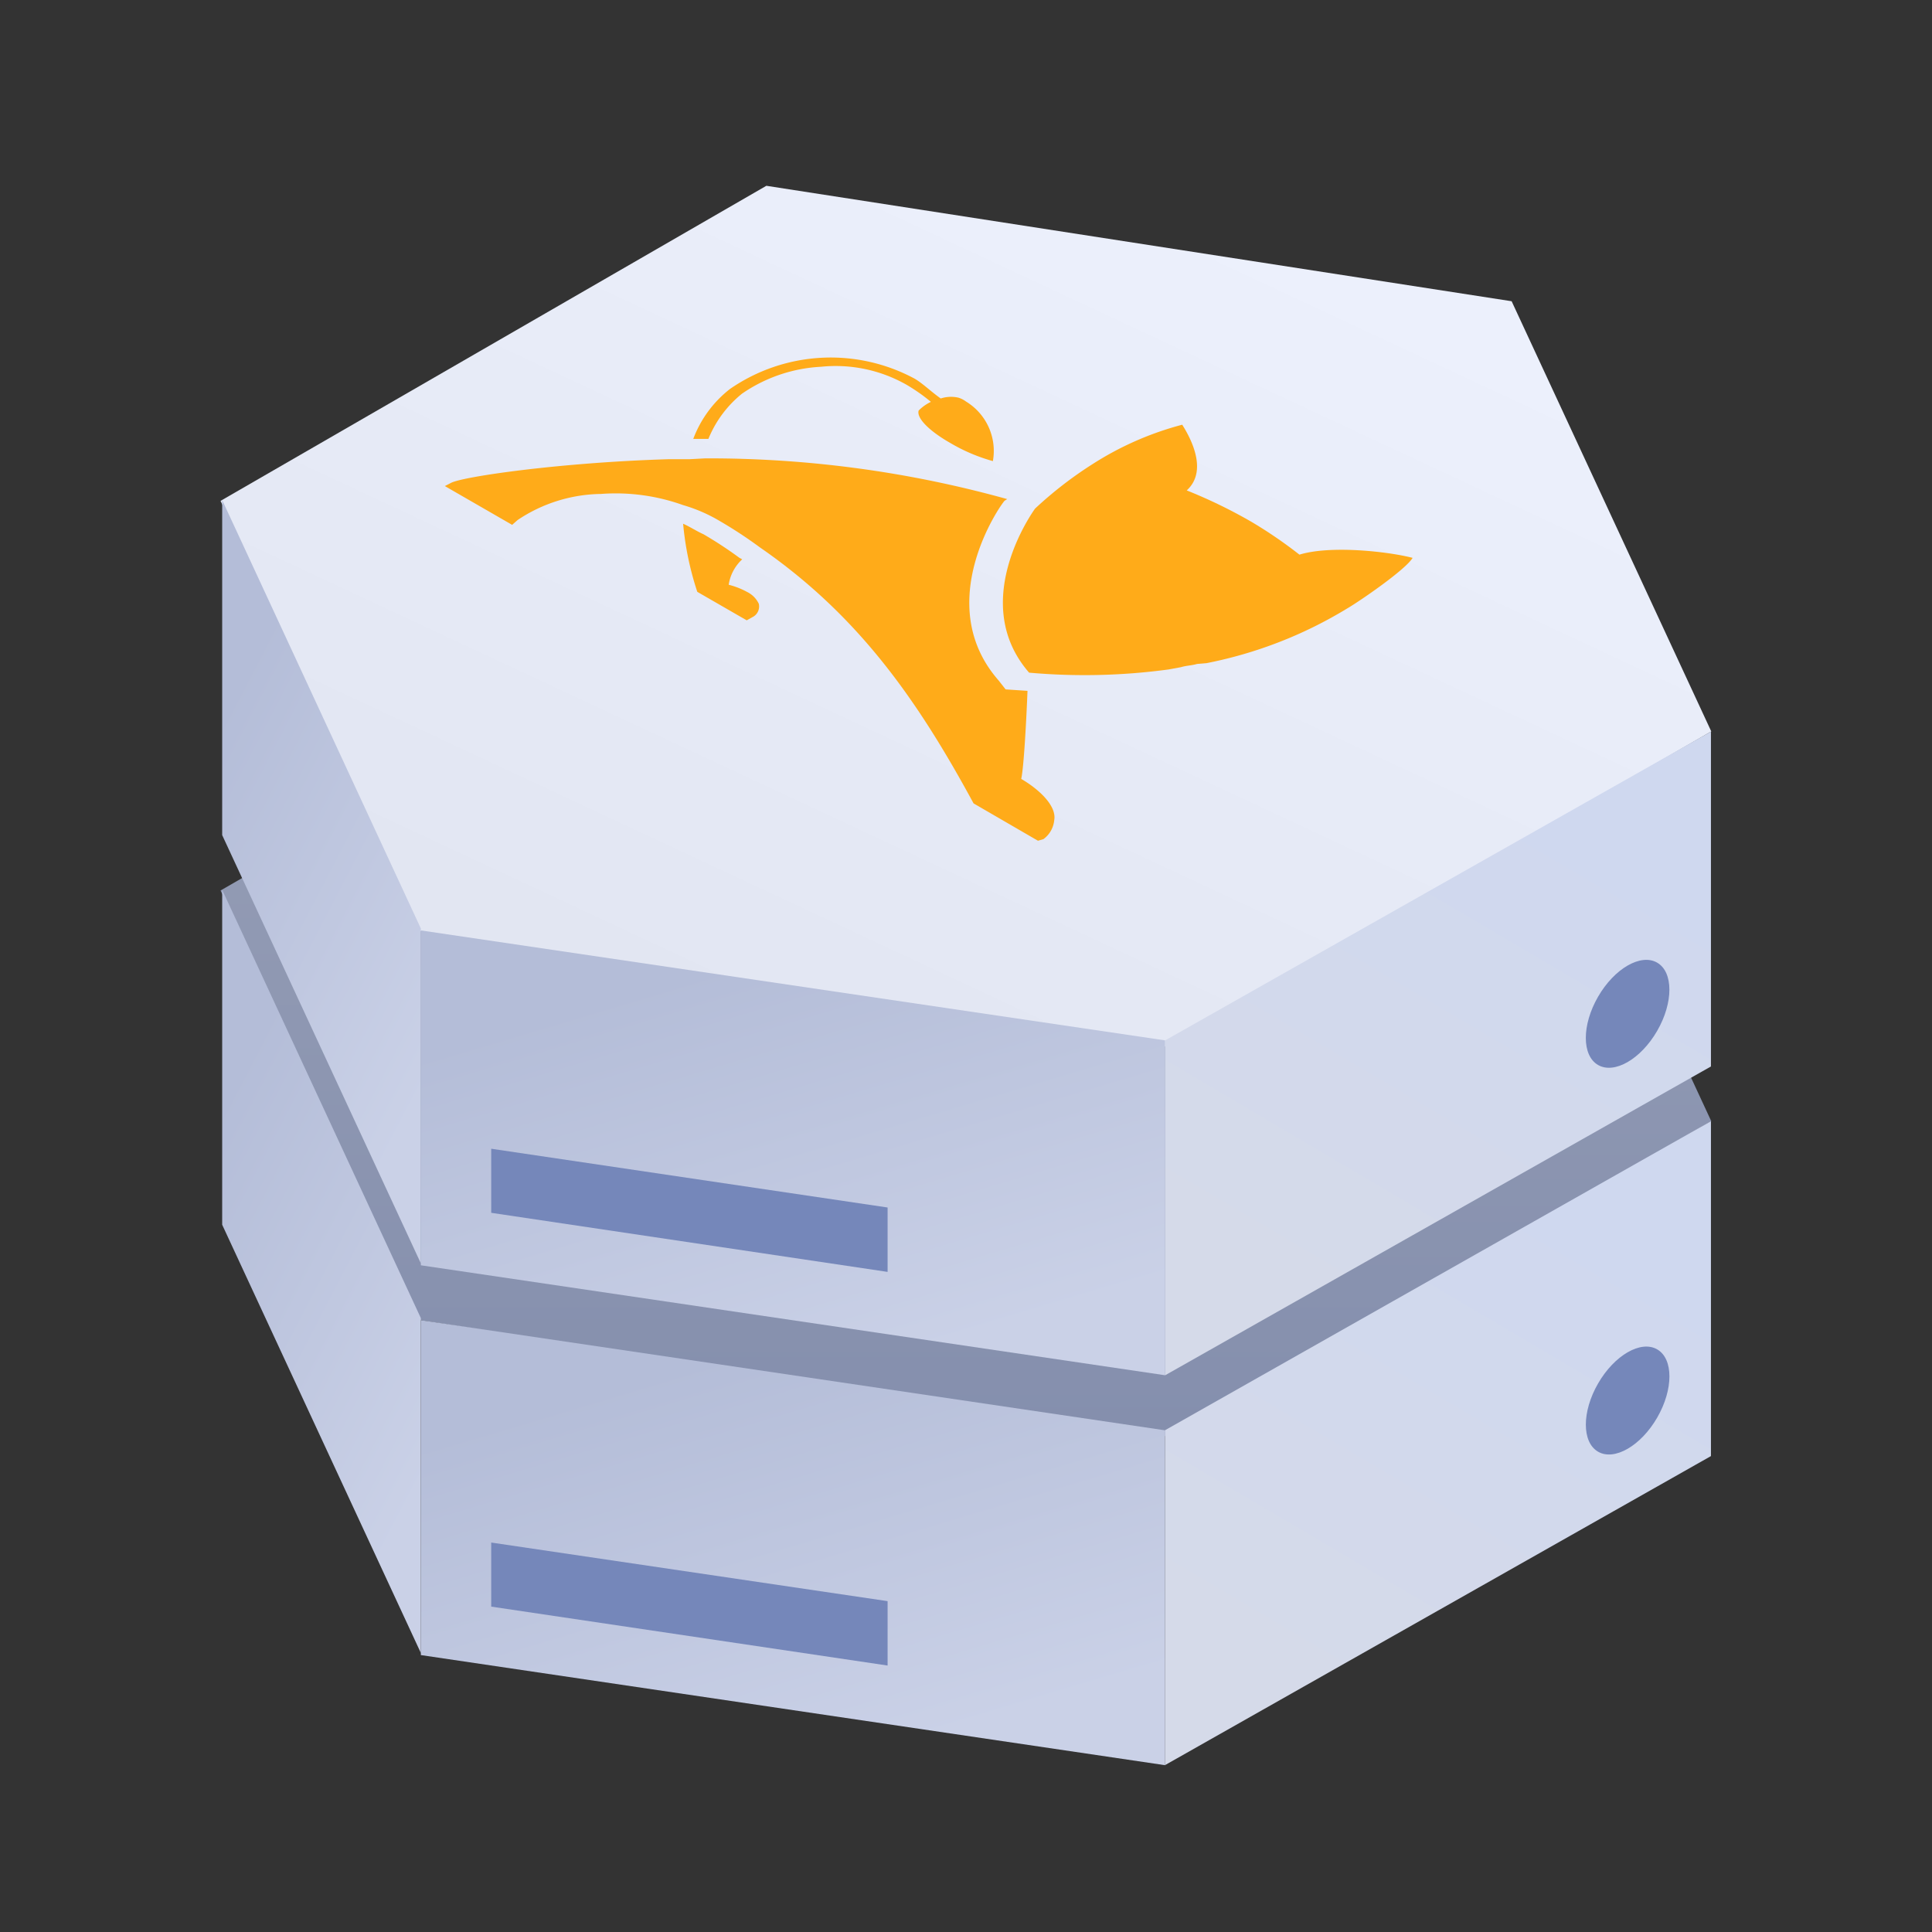 <svg id="图层_1" data-name="图层 1" xmlns="http://www.w3.org/2000/svg" xmlns:xlink="http://www.w3.org/1999/xlink" viewBox="0 0 120 120"><rect x="0" y="0" width="120" height="120" fill="#333333" stroke="none"/><defs><style>.cls-1{fill:none;}.cls-2{clip-path:url(#clip-path);}.cls-3{fill:url(#未命名的渐变_13);}.cls-4{fill:url(#未命名的渐变_11);}.cls-5{fill:url(#未命名的渐变_11-2);}.cls-6{fill:#7587ba;}.cls-7{fill:url(#未命名的渐变_10);}.cls-8{fill:url(#未命名的渐变_6);}.cls-9{fill:url(#未命名的渐变_11-3);}.cls-10{fill:url(#未命名的渐变_11-4);}.cls-11{fill:url(#未命名的渐变_10-2);}.cls-12{isolation:isolate;}.cls-13{fill:#ffab19;}</style><clipPath id="clip-path"><rect class="cls-1" width="120" height="120"/></clipPath><linearGradient id="未命名的渐变_13" x1="60" y1="-507.08" x2="60" y2="-585.21" gradientTransform="matrix(1, 0, 0, -1, 0, -483.74)" gradientUnits="userSpaceOnUse"><stop offset="0" stop-color="#9da4b9"/><stop offset="1" stop-color="#808bab"/></linearGradient><linearGradient id="未命名的渐变_11" x1="30.36" y1="-568.11" x2="10.85" y2="-557.96" gradientTransform="matrix(1, 0, 0, -1, 0, -483.74)" gradientUnits="userSpaceOnUse"><stop offset="0" stop-color="#cad1e7"/><stop offset="1" stop-color="#b4bdd8"/></linearGradient><linearGradient id="未命名的渐变_11-2" x1="53.31" y1="-593.12" x2="45.69" y2="-567.63" xlink:href="#未命名的渐变_11"/><linearGradient id="未命名的渐变_10" x1="97.89" y1="-558.84" x2="80.4" y2="-588.5" gradientTransform="matrix(1, 0, 0, -1, 0, -483.74)" gradientUnits="userSpaceOnUse"><stop offset="0" stop-color="#cfd8ef"/><stop offset="1" stop-color="#d5dae9"/></linearGradient><linearGradient id="未命名的渐变_6" x1="74.99" y1="-489.92" x2="44.98" y2="-554.17" gradientTransform="matrix(1, 0, 0, -1, 0, -483.74)" gradientUnits="userSpaceOnUse"><stop offset="0" stop-color="#edf1fd"/><stop offset="1" stop-color="#e1e5f1"/></linearGradient><linearGradient id="未命名的渐变_11-3" x1="30.36" y1="-543.91" x2="10.85" y2="-533.76" xlink:href="#未命名的渐变_11"/><linearGradient id="未命名的渐变_11-4" x1="53.31" y1="-568.92" x2="45.69" y2="-543.42" xlink:href="#未命名的渐变_11"/><linearGradient id="未命名的渐变_10-2" x1="97.89" y1="-534.63" x2="80.4" y2="-564.3" xlink:href="#未命名的渐变_10"/></defs><title>资产图标</title><g class="cls-2"><path class="cls-3" d="M93.89,42.91l12.4,26.73L72.4,89.2,26.11,82,13.7,55.31,47.6,35.75Z"/><path class="cls-4" d="M13.8,55.27l12.34,26.6v20.8L13.8,76.07Z"/><path class="cls-5" d="M26.14,82l46.23,6.84v20.8l-46.23-6.84Z"/><path class="cls-6" d="M30.51,95.81l24.62,3.64v4L30.51,99.79Z"/><path class="cls-7" d="M106.27,69.64,72.37,88.83v20.8l33.9-19.19Z"/><ellipse class="cls-6" cx="101.1" cy="86.99" rx="3.67" ry="2.12" transform="translate(-24.79 131.05) rotate(-60)"/><path class="cls-8" d="M93.89,18.71l12.4,26.72L72.4,65,26.11,57.84,13.7,31.11,47.6,11.54Z"/><path class="cls-9" d="M13.8,31.06,26.14,57.67v20.8L13.8,51.87Z"/><path class="cls-10" d="M26.14,57.79l46.23,6.83v20.8L26.14,78.59Z"/><path class="cls-6" d="M30.51,71.35,55.13,75v4L30.51,75.33Z"/><path class="cls-11" d="M106.27,45.44,72.37,64.62v20.8l33.9-19.18Z"/><ellipse class="cls-6" cx="101.1" cy="62.97" rx="3.67" ry="2.12" transform="translate(-3.99 119.04) rotate(-60)"/></g><g class="cls-12"><path class="cls-13" d="M60,24.94a3.59,3.59,0,0,1,1.67,3.7A10.93,10.93,0,0,1,59,27.5c-1.23-.7-2.09-1.52-1.94-2a2.71,2.71,0,0,1,.76-.54,11.27,11.27,0,0,0-1.51-1.06A8.9,8.9,0,0,0,51,22.78a9.51,9.51,0,0,0-4.91,1.67A7,7,0,0,0,44,27.26h-.34l-.6,0a7.09,7.09,0,0,1,2.28-3.1,11,11,0,0,1,11.47-.64c.51.3,1,.79,1.62,1.23a2.06,2.06,0,0,1,1.1-.05A1.54,1.54,0,0,1,60,24.94Z"/><path class="cls-13" d="M62.56,31l-.16.1c-.26.25-4.56,6.4-.37,11.17l.43.55,1.36.09c-.07,1.82-.23,4.78-.39,5.47,1.1.64,2.21,1.67,2.05,2.56a1.65,1.65,0,0,1-.67,1.18l-.34.1-4-2.32C57,43.5,53.34,38.24,47.2,34a27.37,27.37,0,0,0-2.48-1.63,9.81,9.81,0,0,0-2.3-1,12.39,12.39,0,0,0-5.1-.69,9.5,9.5,0,0,0-5.17,1.62l-.34.3-4.18-2.41L28,30c.68-.39,6.8-1.28,13.59-1.48.42,0,.85,0,1.27,0l.94-.05A69.08,69.08,0,0,1,62.56,31Z"/><path class="cls-13" d="M43.69,33.18a25.13,25.13,0,0,1,2.24,1.47l.17.09a2.71,2.71,0,0,0-.84,1.58,4.84,4.84,0,0,1,1.15.45,1.56,1.56,0,0,1,.72.73.74.74,0,0,1-.41.84l-.34.19-3.07-1.77a18.87,18.87,0,0,1-.88-4.23C42.86,32.72,43.28,33,43.69,33.18Z"/><path class="cls-13" d="M87.74,34.65c-.43.73-3.3,2.7-4.06,3.14a26.67,26.67,0,0,1-8.74,3.4l-.59.05c-.34.1-.68.1-1,.2l-.76.14a38.82,38.82,0,0,1-8.67.2c-3.77-4.33.16-9.9.37-10.19a24.24,24.24,0,0,1,3.55-2.75,19.5,19.5,0,0,1,5.59-2.46c.78,1.23,1.47,3,.28,4.08a31.35,31.35,0,0,1,4,1.94,27.94,27.94,0,0,1,3,2.05C82.63,33.86,86.2,34.25,87.74,34.65Z"/></g></svg>